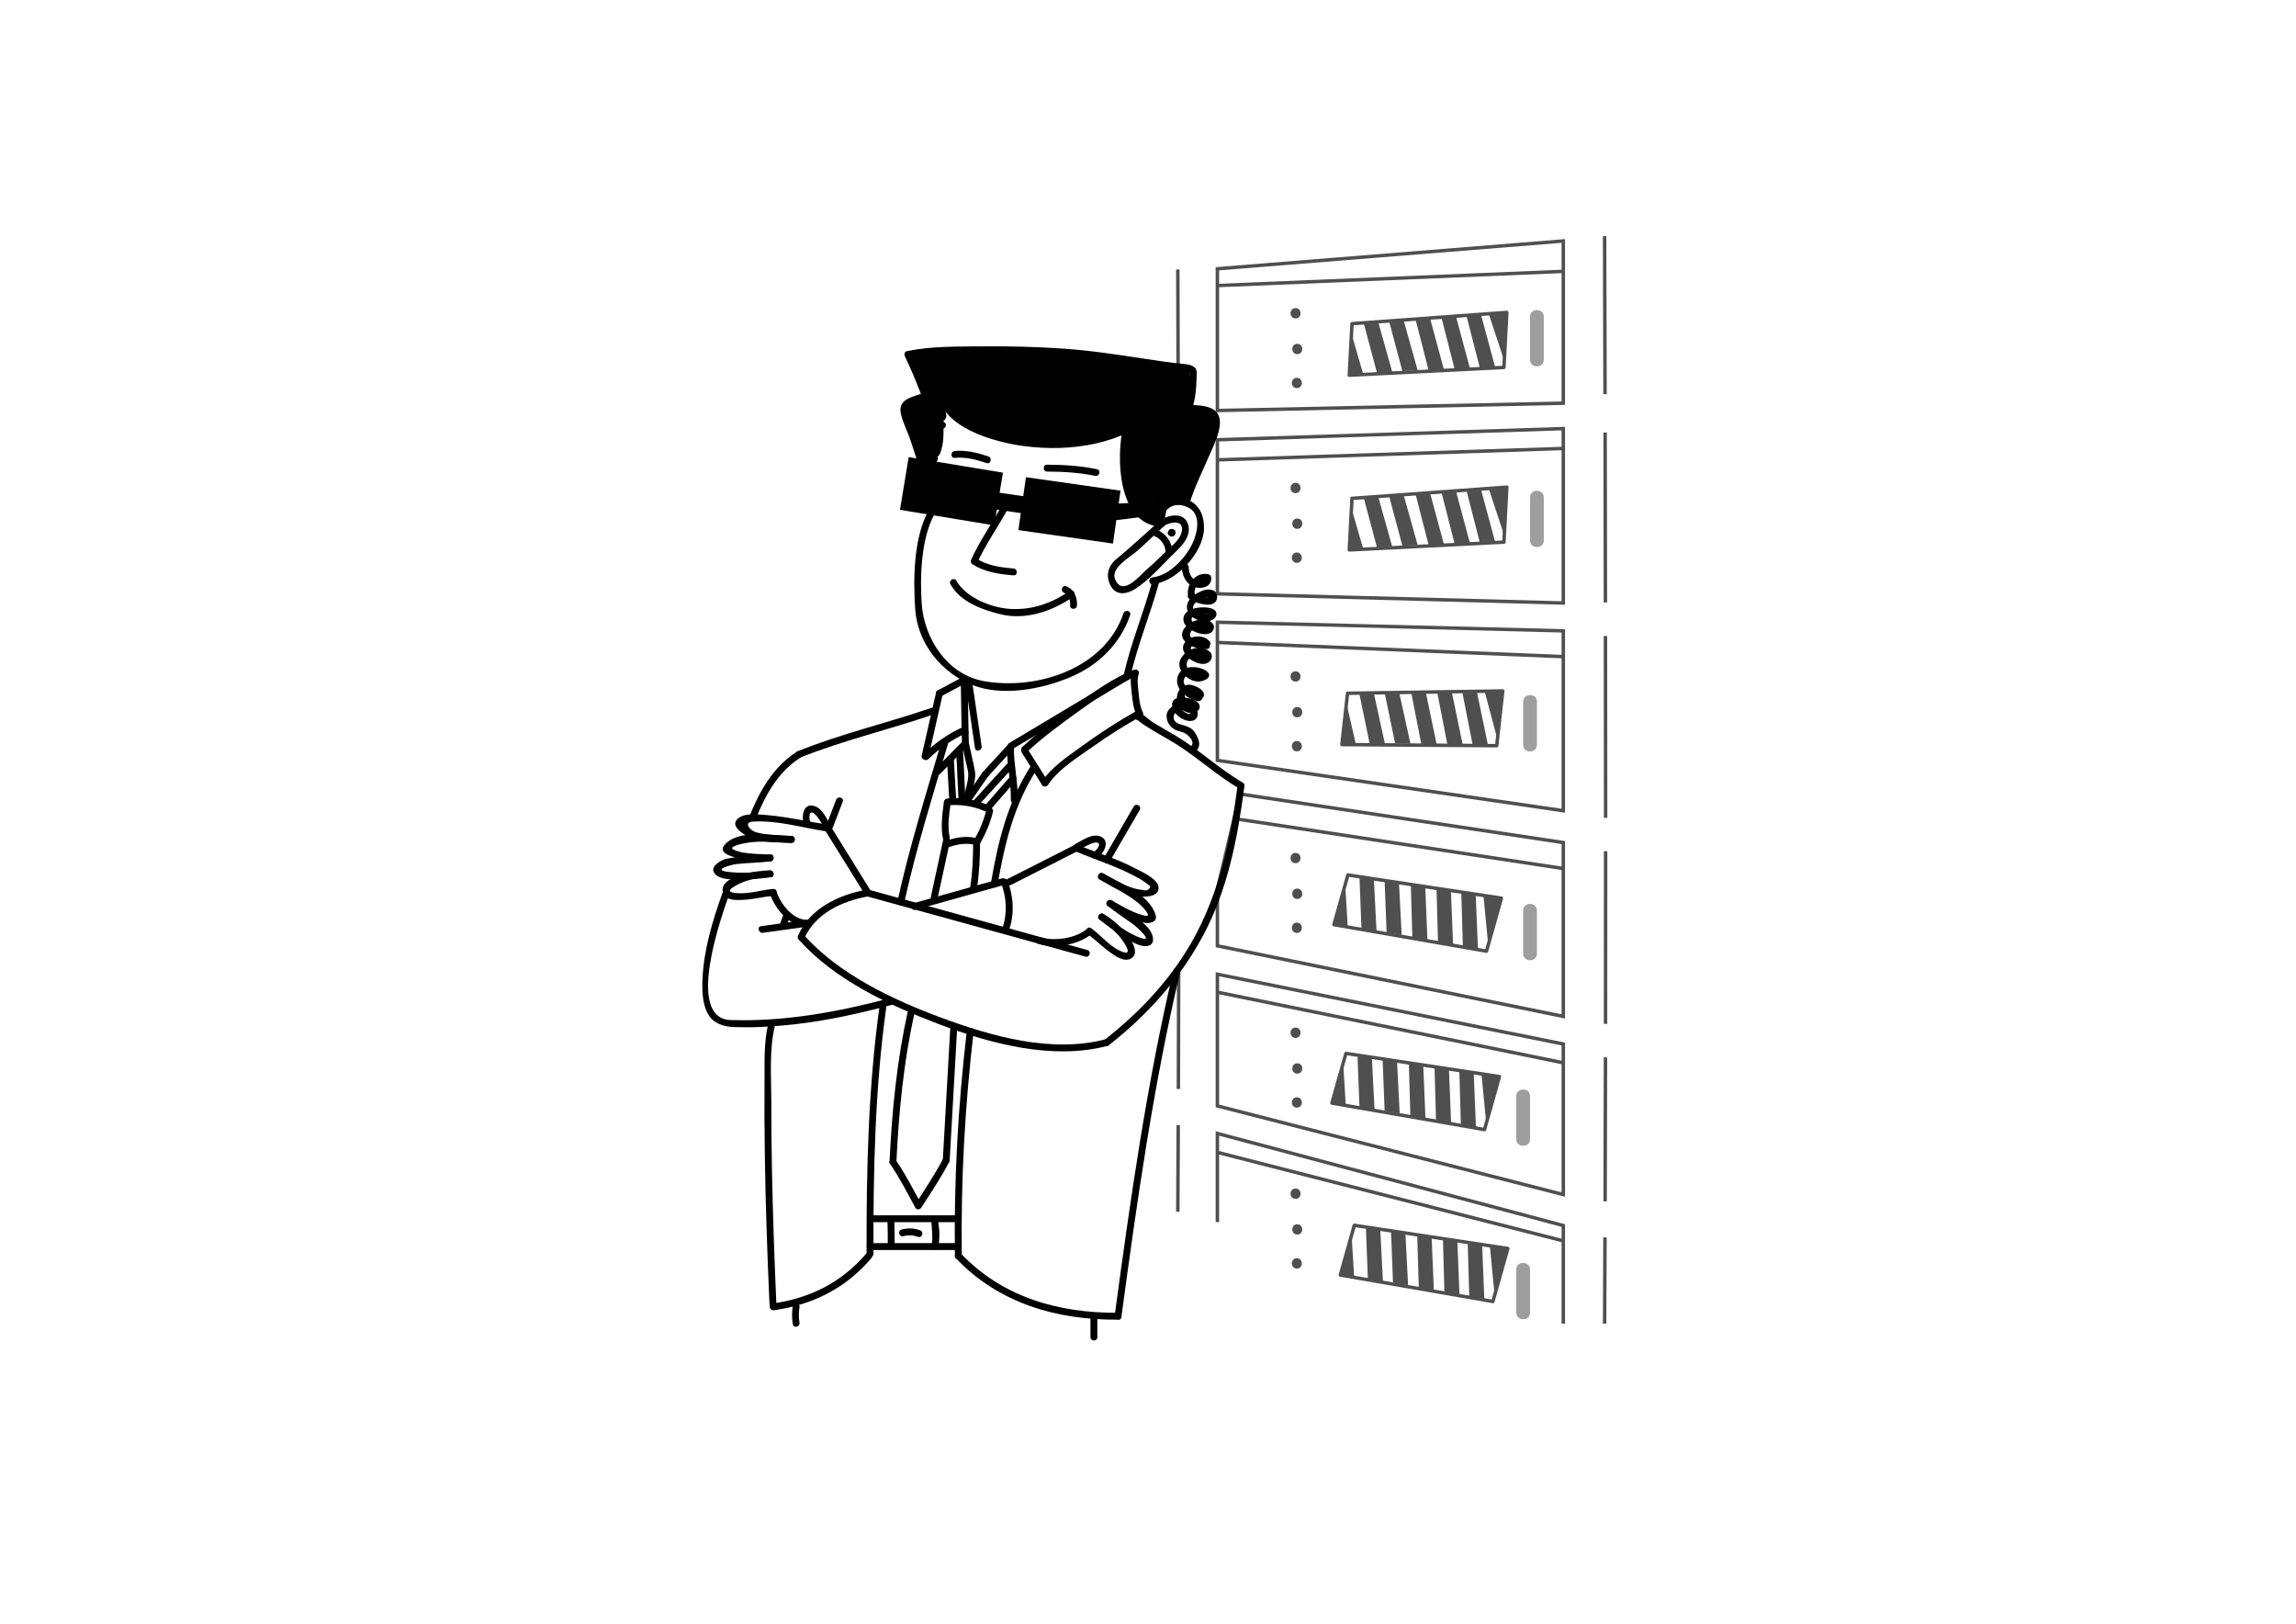 <?xml version="1.0" encoding="utf-8"?>
<!-- Generator: Adobe Illustrator 15.1.0, SVG Export Plug-In . SVG Version: 6.00 Build 0)  -->
<!DOCTYPE svg PUBLIC "-//W3C//DTD SVG 1.1//EN" "http://www.w3.org/Graphics/SVG/1.1/DTD/svg11.dtd">
<svg version="1.1" id="Layer_1" xmlns="http://www.w3.org/2000/svg" xmlns:xlink="http://www.w3.org/1999/xlink" x="0px" y="0px"
	 width="841.89px" height="595.28px" viewBox="0 0 841.89 595.28" enable-background="new 0 0 841.89 595.28" xml:space="preserve">
<g>
	<g>
		<path d="M290.202,306.474c-6.731-0.074-18.711-2.575-24.149,2.863c-5.804,5.804,14.435,6.397,16.378,6.46
			c1.628,0.052,1.623-2.473,0-2.524c-3.394-0.108-6.759-0.198-10.121-0.724c-0.021-0.004-4.959-1.076-3.653-1.943
			c1.425-0.947,3.314-1.26,4.961-1.565c5.406-1.001,11.132-0.102,16.583-0.042C291.83,309.015,291.829,306.491,290.202,306.474
			L290.202,306.474z"/>
	</g>
	<g>
		<path d="M282.431,313.272c-5.337,0.683-10.875,0.397-16.13,1.592c-2.008,0.458-6.457,2.981-4.091,5.572
			c2.108,2.307,6.792,1.941,9.581,1.941c3.648-0.001,7.367-0.235,10.976-0.797c1.605-0.249,0.921-2.683-0.67-2.434
			c-4.98,0.775-10.472,1.129-15.472,0.442c-5.44-0.748,1.475-2.592,3.52-2.822c4.086-0.461,8.195-0.447,12.287-0.971
			C284.021,315.593,284.042,313.066,282.431,313.272L282.431,313.272z"/>
	</g>
	<g>
		<path d="M282.431,319.102c-3.737-0.086-19.801,1.808-17.191,8.528c1.07,2.755,5.471,2.375,7.769,2.237
			c3.558-0.214,7.019-1.146,10.557-1.442c1.609-0.135,1.623-2.66,0-2.524c-4.89,0.409-9.957,2.274-14.883,1.316
			c-3.8-0.739,3.94-3.97,4.839-4.236c2.841-0.842,5.937-1.422,8.91-1.354C284.059,321.663,284.056,319.139,282.431,319.102
			L282.431,319.102z"/>
	</g>
	<g>
		<path d="M282.348,327.66c1.755,5.478,7.059,11.815,13.175,12.099c1.628,0.075,1.621-2.448,0-2.524
			c-4.898-0.227-9.352-5.909-10.742-10.244C284.287,325.445,281.849,326.106,282.348,327.66L282.348,327.66z"/>
	</g>
	<g>
		<path d="M292.262,275.56c-8.773,5.53-13.713,14.433-17.505,23.814c-0.611,1.51,1.832,2.159,2.433,0.671
			c3.532-8.734,8.173-17.153,16.347-22.306C294.91,276.874,293.644,274.688,292.262,275.56L292.262,275.56z"/>
	</g>
	<g>
		<path d="M281.755,375.185c-1.749,7.026-1.359,14.31-1.422,21.5c-0.079,9.016-0.013,18.032,0.114,27.049
			c0.256,18.044,0.907,36.082,1.694,54.11c0.07,1.62,2.596,1.628,2.524,0c-0.716-16.39-1.293-32.782-1.611-49.183
			c-0.159-8.204-0.226-16.409-0.228-24.614c-0.002-9.204-0.873-19.212,1.362-28.192
			C284.581,374.274,282.147,373.605,281.755,375.185L281.755,375.185z"/>
	</g>
	<g>
		<path d="M288.397,339.587c0.441-1.22,0.854-2.448,1.294-3.668c0.234-0.647-0.256-1.381-0.881-1.552
			c-0.703-0.194-1.319,0.233-1.552,0.881c-0.44,1.219-0.854,2.448-1.294,3.668c-0.234,0.647,0.258,1.381,0.881,1.552
			C287.548,340.661,288.164,340.233,288.397,339.587L288.397,339.587z"/>
	</g>
	<g>
		<g>
			<path d="M427.562,187.25c2.249-2.575,5.34-2.599,8.227-1.139c4.876,2.463,3.224,9.403,1.453,13.155
				c-2.504,5.313-8.564,11.839-14.62,12.382c-1.607,0.144-1.622,2.669,0,2.524c8.647-0.775,18.537-11.451,18.848-20.225
				c0.156-4.454-1.343-8.469-5.468-10.554c-3.483-1.76-7.737-0.777-10.225,2.071C424.711,186.686,426.49,188.479,427.562,187.25
				L427.562,187.25z"/>
		</g>
		<g>
			<path d="M376.662,275.599c5.966-5.506,12.573-10.346,19.165-15.066c6.45-4.618,13.331-9.76,20.818-12.565
				c1.51-0.566,0.856-3.006-0.67-2.434c-7.747,2.902-14.724,8.081-21.421,12.82c-6.781,4.796-13.565,9.821-19.676,15.461
				C373.678,274.92,375.467,276.701,376.662,275.599L376.662,275.599z"/>
		</g>
		<g>
			<path d="M374.68,275.945c2.467,3.937,4.935,7.874,7.402,11.81c0.862,1.375,3.047,0.11,2.179-1.274
				c-2.467-3.937-4.935-7.874-7.402-11.81C375.997,273.295,373.812,274.561,374.68,275.945L374.68,275.945z"/>
		</g>
		<g>
			<path d="M353.994,250.296c1.171,7.998,2.342,15.995,3.513,23.991c0.234,1.606,2.666,0.921,2.433-0.67
				c-1.171-7.998-2.342-15.995-3.513-23.991C356.193,248.02,353.761,248.706,353.994,250.296L353.994,250.296z"/>
		</g>
		<g>
			<path d="M415.093,246.416c-0.847,2.387-0.341,5.445-0.09,7.891c0.271,2.652,0.588,5.576,1.834,7.976
				c0.749,1.444,2.928,0.169,2.179-1.274c-1.129-2.174-1.316-5.015-1.562-7.403c-0.203-1.992-0.615-4.583,0.072-6.519
				C418.072,245.548,415.633,244.892,415.093,246.416L415.093,246.416z"/>
		</g>
		<g>
			<path d="M384.261,287.755c4.003-6.02,11.259-10.3,17.039-14.422c5.403-3.853,11.054-7.341,16.833-10.6
				c1.417-0.799,0.145-2.98-1.274-2.179c-7.074,3.989-13.85,8.396-20.411,13.181c-5.077,3.701-10.851,7.462-14.365,12.746
				C381.178,287.84,383.365,289.104,384.261,287.755L384.261,287.755z"/>
		</g>
		<g>
			<path d="M347.337,295.287c4.742-0.526,9.386,0.232,13.773,2.093c1.48,0.629,2.768-1.545,1.274-2.179
				c-4.806-2.039-9.832-3.018-15.048-2.438C345.738,292.94,345.72,295.467,347.337,295.287L347.337,295.287z"/>
		</g>
		<g>
			<path d="M361.664,296.929c-0.951,3.947-2.542,7.681-4.567,11.192c-0.815,1.413,1.367,2.684,2.179,1.274
				c2.127-3.688,3.823-7.651,4.822-11.796C364.479,296.018,362.045,295.347,361.664,296.929L361.664,296.929z"/>
		</g>
		<g>
			<path d="M346.075,294.188c-0.546,4.464-1.247,8.994-0.277,13.449c0.345,1.591,2.779,0.916,2.433-0.67
				c-0.912-4.197-0.146-8.577,0.369-12.779C348.797,292.575,346.27,292.593,346.075,294.188L346.075,294.188z"/>
		</g>
		<g>
			<path d="M354.502,378.046c-3.231,27.56-4.727,54.615-4.362,82.364c0.021,1.627,2.545,1.629,2.524,0
				c-0.365-27.749,1.13-54.805,4.362-82.364C357.216,376.432,354.689,376.45,354.502,378.046L354.502,378.046z"/>
		</g>
		<g>
			<path d="M378.148,280.575c-8.573,13.166-12.2,27.845-14.806,43.221c-0.27,1.591,2.162,2.272,2.433,0.67
				c2.568-15.139,6.1-29.637,14.552-42.617C381.218,280.48,379.032,279.216,378.148,280.575L378.148,280.575z"/>
		</g>
		<g>
			<path d="M322.555,368.526c-4.202,30.036-4.896,60.771-4.796,91.075c0.005,1.627,2.529,1.629,2.524,0
				c-0.099-30.068,0.536-60.601,4.705-90.405C325.211,367.605,322.779,366.919,322.555,368.526L322.555,368.526z"/>
		</g>
		<g>
			<path d="M345.247,271.778c-5.735,19.478-11.793,38.769-16.157,58.618c-0.349,1.587,2.084,2.261,2.433,0.671
				c4.366-19.85,10.423-39.14,16.157-58.619C348.141,270.883,345.706,270.22,345.247,271.778L345.247,271.778z"/>
		</g>
		<g>
			<path d="M352.771,266.708c-5.274,2.382-10.002,5.771-14.145,9.799c-1.168,1.136,0.618,2.919,1.785,1.785
				c4-3.888,8.545-7.104,13.634-9.404C355.527,268.217,354.243,266.043,352.771,266.708L352.771,266.708z"/>
		</g>
		<g>
			<path d="M340.404,277.643c1.756-7.698,3.513-15.396,5.268-23.096c0.362-1.584-2.072-2.257-2.433-0.67
				c-1.756,7.698-3.513,15.396-5.268,23.096C337.609,278.557,340.043,279.23,340.404,277.643L340.404,277.643z"/>
		</g>
		<g>
			<path d="M345.093,255.301c3.228-1.732,6.455-3.463,9.683-5.196c1.435-0.77,0.16-2.949-1.274-2.179
				c-3.228,1.732-6.455,3.463-9.683,5.196C342.384,253.891,343.658,256.07,345.093,255.301L345.093,255.301z"/>
		</g>
		<g>
			<path d="M411.855,156.345c-2.602,11.17-2.14,35.167,13.196,36.73c1.619,0.165,1.604-2.361,0-2.524
				c-13.123-1.338-12.943-24.17-10.763-33.536C414.658,155.432,412.224,154.76,411.855,156.345L411.855,156.345z"/>
		</g>
		<g>
			<path d="M419.949,186.855c0.3,1.043,0.971,1.717,2.015,2.015c1.568,0.448,2.233-1.988,0.671-2.434
				c-0.253-0.072-0.18,0-0.253-0.251C421.935,184.623,419.498,185.287,419.949,186.855L419.949,186.855z"/>
		</g>
		<g>
			<path d="M343.916,143.129c0.417,13.58,20.805,18.976,31.385,20.389c17.502,2.339,36.252-0.63,49.993-12.373
				c1.24-1.059-0.555-2.836-1.784-1.785c-11.376,9.72-26.355,12.866-41.001,12.331c-10.241-0.373-35.64-4.583-36.069-18.563
				C346.391,141.506,343.867,141.501,343.916,143.129L343.916,143.129z"/>
		</g>
		<g>
			<path d="M346.247,154.777c-4.012-2.69-5.216-8.683-6.874-12.948c-1.648-4.239-3.424-8.413-5.41-12.505
				c-0.251,0.618-0.503,1.236-0.754,1.854c8.107-1.702,16.855-1.465,25.106-1.63c9.031-0.181,18.062,0.01,27.08,0.492
				c9.719,0.52,19.327,1.745,28.946,3.201c4.062,0.615,8.122,1.24,12.189,1.822c2.467,0.353,8.117-0.021,9.933,1.62
				c1.205,1.089,2.995-0.691,1.785-1.785c-1.148-1.039-2.328-1.286-3.908-1.427c-4.842-0.433-9.647-1.195-14.453-1.92
				c-9.84-1.486-19.656-3.014-29.591-3.715c-9.83-0.693-19.667-0.929-29.518-0.848c-9.274,0.078-19.13-0.156-28.239,1.756
				c-0.851,0.179-1.088,1.166-0.754,1.854c2.772,5.715,5.089,11.62,7.33,17.56c1.351,3.581,2.598,6.612,5.858,8.798
				C346.329,157.866,347.59,155.678,346.247,154.777L346.247,154.777z"/>
		</g>
		<g>
			<path d="M436.309,136.653c-0.173,4.305-0.19,8.519-1.681,12.617c-0.299,0.823,0.46,1.542,1.217,1.598
				c2.245,0.165,4.467,0.309,6.672,0.795c4.663,1.028,0.348,9.814-0.435,11.962c-2.497,6.861-6.138,13.192-8.319,20.185
				c-0.486,1.558,1.95,2.219,2.434,0.671c1.926-6.172,4.84-11.922,7.379-17.85c1.396-3.257,3.493-7.455,3.727-11.05
				c0.448-6.912-6.097-6.845-11.457-7.238c0.405,0.532,0.811,1.065,1.217,1.597c1.576-4.332,1.587-8.73,1.771-13.288
				C438.897,135.025,436.373,135.031,436.309,136.653L436.309,136.653z"/>
		</g>
		<g>
			<path d="M338.746,144.017c-4.008,1.542-9.561,2.168-8.437,7.525c0.741,3.53,2.681,7.032,3.756,10.476
				c1.875,5.998,3.991,11.906,6.388,17.714c0.611,1.482,3.054,0.833,2.433-0.671c-2.995-7.257-5.469-14.678-7.77-22.181
				c-0.627-2.047-1.708-3.962-2.374-6.009c-0.942-2.892,4.895-3.736,6.673-4.42C340.92,145.873,340.267,143.432,338.746,144.017
				L338.746,144.017z"/>
		</g>
		<g>
			<path d="M408.214,190.805c6.129-0.679,12.251-1.366,18.249-2.852c1.58-0.391,0.909-2.825-0.671-2.434
				c-5.779,1.432-11.67,2.107-17.578,2.761C406.614,188.458,406.597,190.984,408.214,190.805L408.214,190.805z"/>
		</g>
		<g>
			<path d="M409.628,188.385c6.118-1.038,12.255-1.87,18.444-2.329c1.613-0.12,1.625-2.645,0-2.524
				c-6.415,0.476-12.775,1.343-19.115,2.418C407.355,186.222,408.037,188.654,409.628,188.385L409.628,188.385z"/>
		</g>
		<g>
			<path d="M409.735,188.905c1.616,0.769,3.707,0.212,5.382-0.064c2.665-0.44,5.304-1.21,7.99-1.49c1.603-0.167,1.619-2.692,0-2.524
				c-1.914,0.199-3.801,0.641-5.684,1.019c-1.486,0.299-4.967,1.569-6.414,0.88C409.548,186.029,408.266,188.205,409.735,188.905
				L409.735,188.905z"/>
		</g>
		<g>
			<path d="M407.999,187.134c6.72,0.108,13.359-1.192,20.074-1.295c1.626-0.024,1.628-2.549,0-2.524
				c-6.715,0.102-13.354,1.402-20.074,1.294C406.37,184.584,406.373,187.108,407.999,187.134L407.999,187.134z"/>
		</g>
		<g>
			<path d="M367.134,185.721c-3.592,6.53-7.951,12.61-11.01,19.428c-0.29,0.646-0.175,1.329,0.452,1.727
				c4.523,2.87,9.797,3.639,15.047,4.059c1.623,0.13,1.611-2.395,0-2.524c-4.827-0.386-9.614-1.075-13.772-3.713
				c0.15,0.575,0.302,1.151,0.453,1.727c3.059-6.818,7.418-12.898,11.01-19.428C370.098,185.568,367.918,184.295,367.134,185.721
				L367.134,185.721z"/>
		</g>
		<g>
			<path d="M348.516,214.195c3.603,6.426,11.296,9.229,18.078,10.942c9.396,2.373,19.13-1.011,26.876-6.28
				c1.337-0.91,0.075-3.098-1.274-2.179c-6.504,4.424-13.491,6.929-21.418,6.582c-6.99-0.306-16.569-4.074-20.082-10.339
				C349.898,211.502,347.718,212.774,348.516,214.195L348.516,214.195z"/>
		</g>
		<g>
			<path d="M390.231,217.366c1.876,0.705,2.236,2.841,2.149,4.611c-0.079,1.627,2.445,1.62,2.524,0
				c0.148-3.032-1.021-5.925-4.003-7.046C389.375,214.357,388.722,216.798,390.231,217.366L390.231,217.366z"/>
		</g>
		<g>
			<path d="M383.929,172.887c5.936,0.023,11.813,0.351,17.636,1.574c1.588,0.333,2.263-2.1,0.671-2.434
				c-6.04-1.269-12.146-1.64-18.307-1.664C382.3,170.356,382.302,172.881,383.929,172.887L383.929,172.887z"/>
		</g>
		<g>
			<path d="M350.091,167.868c4.039-0.371,7.85,0.604,11.645,1.897c1.544,0.526,2.203-1.912,0.67-2.434
				c-3.992-1.361-8.071-2.378-12.315-1.988C348.483,165.492,348.47,168.017,350.091,167.868L350.091,167.868z"/>
		</g>
		<rect x="374.601" y="177.373" transform="matrix(0.99 0.141 -0.141 0.99 30.343 -53.47)" width="35.024" height="19.59"/>
		
			<rect x="364.229" y="181.189" transform="matrix(0.99 0.142 -0.142 0.99 29.941 -50.68)" width="11.251" height="6.264"/>
		<path d="M435.837,150.129c0.994-3.412,1.142-7.205,1.196-10.562c0.01-0.768-0.262-1.35-0.676-1.764
			c0.005-0.168,0.024-0.333,0.027-0.502c0.015-1.811-1.472-2.667-2.896-2.467c-0.437-0.553-1.102-0.933-1.962-0.933h-0.646
			c-0.742,0-1.312,0.264-1.723,0.662c-0.264-0.188-0.592-0.33-0.988-0.408c-8.917-1.734-17.934-2.303-26.884-3.723
			c-6.467-1.025-13.227-2.514-19.686-0.976c-6.522-1.989-13.375-1.872-20.176-1.708c-0.91,0.022-1.611,0.514-2.049,1.182
			c-0.669,0.109-1.338,0.247-2.009,0.404c-7.516-0.794-15.167-1.979-22.536,0.125c-2.45,0.702-2.497,4.32,0,4.997
			c0.042,0.011,0.082,0.017,0.122,0.027c0.627,2.608,1.887,4.967,3.243,7.387c0.688,1.227,1.22,2.452,1.673,3.688
			c-0.048,0.002-0.09-0.006-0.139-0.001c-3.022,0.278-6.922,0.751-7.299,4.499c-0.202,2.006,0.764,3.877,1.398,5.726
			c1.017,2.97,1.741,6.031,2.731,9.01c0.129,0.684,0.508,1.32,1.159,1.756c0,0.163,0.015,0.329,0.057,0.492
			c0.133,0.514,0.354,0.982,0.64,1.399l-5.222-0.861l-3.189,19.328l34.557,5.704l3.19-19.328l-24.372-4.022
			c0.496-0.503,0.625-1.208,0.451-1.891c0.439-0.35,0.789-0.83,0.988-1.37c1.27-3.42,1.243-7.291,1.065-10.889
			c-0.007-0.131-0.029-0.25-0.05-0.371c0.01-0.111,0.015-0.222,0.026-0.333c0.821-0.543,1.358-1.503,1.065-2.736
			c-0.479-2.003-0.831-4.073-1.4-6.065c0.083,0.003,0.166,0.01,0.249,0.004c0.015,0.051,0.022,0.1,0.04,0.152
			c4.22,12.125,19.158,14.996,30.232,16.824c10.781,1.78,22.675-0.074,32.846-4.397c0.901-0.135,1.799-0.271,2.699-0.406
			c0.394,0.006,0.8-0.015,1.199-0.017c-0.054,0.685,0.068,1.354,0.412,1.999c-0.71,1.261-0.858,2.79-0.774,4.575
			c0.032,0.683,0.257,1.216,0.587,1.619c-0.877,4.499-1.457,8.954,0.314,13.479c0.245,0.627,0.652,1.062,1.13,1.344
			c-0.875,0.641-0.649,2.359,0.723,2.339l19.266-1.619c1.052,0.034,0.951-0.334,0.675-1.105c2.222-1.503,3.688-4.595,4.756-6.937
			c2.43-5.345,6.495-11.383,7.035-17.216C447.445,150.424,440.358,149.883,435.837,150.129z"/>
		<path d="M422.391,190.103c-0.267,0.09-0.481,0.023-0.639-0.111c-0.074,0.336,0.173,0.722,0.53,0.791
			c0.076,0.232,0.264,0.426,0.584,0.434c0.5,0.012,0.956-0.115,1.386-0.315c-0.021,0.049-0.05,0.093-0.069,0.143
			c-0.283,0.676,0.897,1.171,1.186,0.5c0.015-0.036,0.032-0.065,0.047-0.099c0.222,0.029,0.456-0.049,0.599-0.306
			c0.404-0.719,0.855-1.407,1.078-2.177C425.504,189.239,423.926,189.586,422.391,190.103z"/>
		<g>
			<path d="M423.979,186.448c-0.256,1.168-0.463,2.339-0.608,3.526c1.078-0.446,2.155-0.893,3.232-1.338
				c-0.576-0.503-1.188-0.838-1.939-1.001c-0.125-0.027-1.099-0.16-0.85-0.125c-0.109-0.016-0.757-0.219-0.557-0.062
				c-0.811-0.636-1.882-0.796-2.677,0c-0.663,0.663-0.814,2.04,0,2.677c0.624,0.488,1.23,0.836,2.013,1
				c0.125,0.026,1.111,0.162,0.855,0.125c0.138,0.02,0.276,0.047,0.413,0.08c0.369,0.08,0.161,0.067,0.063-0.018
				c1.33,1.161,3.031,0.306,3.232-1.338c0.104-0.847,0.291-1.687,0.472-2.52c0.221-1.007-0.288-2.044-1.322-2.329
				C425.354,184.864,424.2,185.44,423.979,186.448L423.979,186.448z"/>
		</g>
		<g>
			<path d="M416.972,185.027c4.777-1.699,10.976-1.431,16.013-1.633c2.433-0.098,2.442-3.884,0-3.786
				c-5.383,0.216-11.893-0.056-17.019,1.768C413.683,182.188,414.666,185.847,416.972,185.027L416.972,185.027z"/>
		</g>
		<g>
			<path d="M425.129,191.024c-5.258,4.669-10.312,9.458-15.757,13.914c-3.285,2.689-4.1,6.619-1.875,10.223
				c2.104,3.409,6.014,2.526,8.774,0.744c5.105-3.295,9.707-8.585,13.991-12.841c1.156-1.148-0.629-2.933-1.785-1.785
				c-2.694,2.677-5.44,5.284-8.312,7.771c-2.093,1.812-8.777,10.148-11.375,3.049c-1.438-3.931,5.757-8.023,8.105-10.054
				c3.435-2.971,6.624-6.221,10.02-9.237C428.133,191.726,426.342,189.947,425.129,191.024L425.129,191.024z"/>
		</g>
		<g>
			<path d="M426.984,192.683c2.286-1.342,7.055-2.264,6.386,2.038c-0.412,2.652-3.027,4.846-4.894,6.559
				c-1.201,1.103,0.588,2.883,1.785,1.785c2.963-2.718,6.83-6.549,5.326-10.965c-1.488-4.371-6.806-3.399-9.878-1.595
				C424.307,191.326,425.576,193.508,426.984,192.683L426.984,192.683z"/>
		</g>
		<g>
			<path d="M423.258,196.534c2.434,0.924,4.069,3.325,4.146,5.906c0.05,1.624,2.573,1.628,2.524,0c-0.113-3.78-2.486-7.005-6-8.341
				C422.404,193.521,421.752,195.961,423.258,196.534L423.258,196.534z"/>
		</g>
		<g>
			<path d="M428.386,196.008c0.588,0.877,1.93,0.982,2.504,0c0.562-0.957-0.125-2.132-1.231-2.082
				c0.213,0.057,0.425,0.114,0.637,0.172c-0.025-0.011-0.05-0.022-0.074-0.032c-0.631-0.275-1.35-0.193-1.727,0.452
				c-0.317,0.541-0.179,1.452,0.452,1.727c0.296,0.129,0.536,0.195,0.855,0.203c-0.362-0.208-0.726-0.417-1.09-0.625
				c0.01,0.017,0.019,0.033,0.028,0.049c-0.043-0.324-0.085-0.648-0.128-0.973c-0.009,0.046-0.019,0.091-0.028,0.137
				c0.192-0.251,0.386-0.503,0.579-0.754c-0.047,0.03-0.095,0.06-0.142,0.09c0.212-0.057,0.424-0.114,0.636-0.172
				c-0.033-0.003-0.066-0.007-0.101-0.01c0.297,0.123,0.595,0.247,0.893,0.37c0.038,0.058,0.077,0.116,0.115,0.174
				C429.664,193.39,427.476,194.652,428.386,196.008L428.386,196.008z"/>
		</g>
		<g>
			<path d="M433.34,207.892c0.11,3.327,1.65,6.48,5.04,7.43c2.572,0.721,6.044-0.389,5.742-3.544
				c-0.053-0.56-0.345-1.067-0.927-1.217c-4.519-1.166-8.381,3.586-7.542,7.867c0.312,1.597,2.745,0.919,2.434-0.67
				c-0.473-2.412,1.881-5.422,4.438-4.762c-0.31-0.405-0.618-0.812-0.928-1.217c0.152,1.584-1.883,1.296-2.921,1.006
				c-2.06-0.578-2.751-3.021-2.812-4.892C435.812,206.269,433.287,206.263,433.34,207.892L433.34,207.892z"/>
		</g>
		<g>
			<path d="M435.978,219.469c1.848,1.478,8.364,3.7,9.962,0.809c0.629-1.141,0.448-3.069-0.882-3.72
				c-2.036-0.997-4.136-0.136-6.012,0.86c-4.722,2.506-5.416,7.301-0.218,9.735c1.853,0.868,4.739,1.109,6.383-0.385
				c1.381-1.257,1.049-2.962-0.759-3.627c-3.206-1.181-11.833-0.39-10.352,4.994c0.853,3.104,9.747,6.699,10.948,2.333
				c0.524-1.905-1.718-3.272-3.381-3.336c-2.933-0.113-5.937,0.908-7.564,3.461c-3.113,4.884,5.206,7.982,8.606,7.335
				c1.599-0.305,0.919-2.737-0.671-2.435c-2.182,0.416-4.854-0.427-5.768-2.645c0.357-1.646,1.294-2.619,2.811-2.92
				c1.355-0.486,2.995,0.102,0.859-0.347c-2.324-0.489-4.768-2.834-1.325-4.156c1.451-0.557,3.004-0.457,4.479-0.103
				c-1.118-0.268-6.952-0.449-5.43-3.458c0.617-1.22,2.177-2.014,3.323-2.623c1.368-0.726,2.944-0.162,0.84-0.308
				c-1.217-0.084-3.085-0.465-4.065-1.25C436.505,216.679,434.706,218.453,435.978,219.469L435.978,219.469z"/>
		</g>
		<g>
			<path d="M443.627,235.264c-1.854-2.501-6.315-2.503-8.57-0.401c-3.171,2.957,0.192,6.646,3.319,7.926
				c1.626,0.666,3.763,1.099,5.19-0.329c0.95-0.951,1.123-2.676-0.029-3.599c-3.494-2.799-8.74-0.996-10.67,2.878
				c-1.867,3.749,2.672,7.904,6.171,8.114c2.702,0.161,6.475-2.023,2.84-4.154c-2.882-1.689-8.379-1.795-9.881,1.864
				c-1.889,4.601,3.133,8.769,7.289,9.468c1.591,0.269,2.272-2.163,0.67-2.433c-2.26-0.381-7.826-3.311-5.291-6.512
				c1.133-1.43,2.816-1.11,4.207-0.798c1.91,0.428,2.561,0.555-0.391-0.117c-2.151-0.489-4.594-3.007-2.646-5.439
				c0.815-0.786,1.773-1.318,2.873-1.598c1.631,0.785,1.567,0.75-0.191-0.104c-4.872-2.65,1.197-5.829,2.931-3.491
				C442.405,237.83,444.598,236.574,443.627,235.264L443.627,235.264z"/>
		</g>
		<g>
			<path d="M440.514,256.384c3.136-2.657-2.2-5.333-4.453-5.356c-4.755-0.05-6.086,6.729-2.496,9.247
				c1.564,1.097,4.114,1.871,5.707,0.277c1.225-1.225,0.536-2.882-0.835-3.661c-2.297-1.307-9.235-2.591-8.631,2.082
				c0.371,2.859,4.121,5.562,6.915,5.341c3.275-0.26,3.028-4.295,0.707-5.644c-2.82-1.637-7.447-0.817-9.182,1.982
				c-0.945,1.528-0.373,4.055,0.743,5.331c0.703,0.804,1.458,1.438,2.49,1.801c0.769,0.27,1.542,0.489,2.326,0.709
				c1.403,0.391,5.274,3.759,2.427,5.5c-1.385,0.848-0.118,3.032,1.275,2.179c3.335-2.041,2.382-5.046,0.452-7.878
				c-0.83-1.216-2.139-1.786-3.482-2.236c-0.944-0.316-1.832-0.485-2.742-0.933c-1.892-0.931-1.783-3.253-0.301-4.156
				c1.288-0.785,3.377-0.693,4.718-0.118c0.859,0.367,0.389,1.049-0.374,0.877c-0.805-0.18-1.57-0.759-2.187-1.276
				c-2.105-1.762-0.721-2.779,1.685-2.22c4.312,1.003-3.984-3.006,0.485-4.623c0.334-0.122,3.295,0.712,2.967,0.991
				C437.485,255.653,439.279,257.429,440.514,256.384L440.514,256.384z"/>
		</g>
		<g>
			<path d="M340.581,187.016c-5.611,9.911-5.769,25.351-4.992,36.378c0.885,12.57,9.67,23.386,21.212,27.828
				c10.882,4.189,25.106,1.443,35.472-2.876c10.299-4.293,18.534-12.208,22.123-22.849c0.523-1.547-1.917-2.205-2.433-0.67
				c-6.815,20.207-31.467,28.275-50.993,24.927c-13.547-2.323-22.094-15.54-23.001-28.424c-0.703-9.965-0.209-24.208,4.792-33.04
				C343.563,186.872,341.382,185.601,340.581,187.016L340.581,187.016z"/>
		</g>
		<g>
			<path d="M422.54,212.953c-3.203,11.713-7.928,22.942-10.578,34.812c-0.354,1.585,2.08,2.259,2.433,0.67
				c2.651-11.869,7.377-23.098,10.578-34.812C425.402,212.051,422.967,211.385,422.54,212.953L422.54,212.953z"/>
		</g>
		<g>
			<path d="M418.106,261.463c-0.221,0.023-0.44,0.048-0.661,0.071c0.297,0.719,0.595,1.437,0.892,2.156
				c-0.717,0.785-2.316-0.562-0.371,0.981c0.862,0.684,1.803,1.263,2.728,1.854c2.744,1.754,5.599,3.337,8.415,4.971
				c8.89,5.152,16.376,12.392,25.273,17.577c1.41,0.822,2.68-1.36,1.274-2.179c-8.635-5.032-15.91-12.012-24.474-17.109
				c-2.722-1.62-5.483-3.168-8.194-4.807c-1.643-0.993-3.33-2.923-5.077-3.541c-0.402-0.142-0.944,0.014-1.228,0.324
				c-0.044,0.048-0.087,0.096-0.132,0.144c-0.667,0.731-0.284,2.283,0.893,2.155c0.22-0.023,0.44-0.048,0.661-0.072
				C419.706,263.812,419.723,261.287,418.106,261.463L418.106,261.463z"/>
		</g>
		<g>
			<path d="M453.758,288.306c-2.446,18.714-6.162,36.752-14.917,53.637c-8.089,15.599-20.184,28.602-33.931,39.376
				c-1.281,1.004,0.519,2.777,1.785,1.785c14.039-11.003,25.839-24.15,34.325-39.889c9.19-17.038,12.779-35.914,15.263-54.91
				C456.493,286.695,453.967,286.716,453.758,288.306L453.758,288.306z"/>
		</g>
		<g>
			<path d="M292.873,344.462c13.2,14.835,33.12,24.041,51.327,30.979c18.922,7.213,41.771,13.307,61.938,7.988
				c1.573-0.414,0.905-2.85-0.67-2.434c-19.845,5.232-41.946-1.07-60.597-7.987c-17.753-6.586-37.405-15.936-50.213-30.33
				C293.572,341.459,291.794,343.251,292.873,344.462L292.873,344.462z"/>
		</g>
		<g>
			<path d="M317.823,328.596c26.731,7.376,53.463,14.751,80.195,22.127c1.571,0.434,2.238-2.002,0.67-2.434
				c-26.731-7.375-53.463-14.751-80.195-22.126C316.922,325.729,316.256,328.165,317.823,328.596L317.823,328.596z"/>
		</g>
		<g>
			<path d="M294.854,344.207c4.05-9.421,14.071-13.904,23.64-15.611c1.601-0.284,0.92-2.717-0.671-2.433
				c-10.141,1.809-20.868,6.81-25.148,16.77C292.039,344.412,294.213,345.698,294.854,344.207L294.854,344.207z"/>
		</g>
		<g>
			<path d="M319.14,326.365c-4.857-7.825-9.714-15.651-14.573-23.477c-0.856-1.38-3.041-0.114-2.179,1.274
				c4.857,7.825,9.715,15.651,14.574,23.477C317.817,329.019,320.001,327.753,319.14,326.365L319.14,326.365z"/>
		</g>
		<g>
			<path d="M303.327,302.309c-7.592-1.172-15.065-2.95-22.739-3.545c-2.994-0.232-8.755-0.94-10.695,2.162
				c-1.586,2.538,3.37,5.292,4.945,6.019c4.625,2.132,10.404,1.796,15.364,2.055c1.627,0.085,1.619-2.439,0-2.524
				c-2.396-0.126-4.792-0.203-7.186-0.372c-2.009-0.142-3.882-0.497-5.817-0.99c-2.067-0.526-4.733-3.649-1.244-3.886
				c8.927-0.604,17.944,2.167,26.702,3.517C304.247,304.988,304.931,302.556,303.327,302.309L303.327,302.309z"/>
		</g>
		<g>
			<path d="M297.282,301.594c-0.535-0.952-0.63-2.119-0.318-3.157c0.354-1.178,1.597-0.184,2.062,0.266
				c1.475,1.426,2.296,3.417,3.361,5.137c0.854,1.38,3.039,0.114,2.179-1.274c-1.558-2.517-2.979-6.23-6.116-7.114
				c-4.289-1.207-4.778,4.873-3.348,7.417C295.9,304.287,298.081,303.016,297.282,301.594L297.282,301.594z"/>
		</g>
		<g>
			<path d="M335.708,333.541c10.74-3.015,21.48-6.03,32.22-9.047c1.565-0.438,0.9-2.874-0.67-2.433
				c-10.74,3.015-21.48,6.03-32.22,9.047C333.472,331.547,334.137,333.982,335.708,333.541L335.708,333.541z"/>
		</g>
		<g>
			<path d="M279.739,341.981c5.722-0.791,11.445-1.584,17.167-2.376c1.607-0.223,0.92-2.654-0.67-2.434
				c-5.723,0.791-11.445,1.584-17.167,2.376C277.461,339.771,278.147,342.202,279.739,341.981L279.739,341.981z"/>
		</g>
		<g>
			<path d="M367.023,323.613c2.116,5.375,2.423,11.343,0.485,16.816c-0.545,1.538,1.895,2.193,2.433,0.67
				c2.069-5.846,1.777-12.412-0.486-18.157C368.867,321.446,366.425,322.097,367.023,323.613L367.023,323.613z"/>
		</g>
		<g>
			<path d="M264.879,327.451c-3.661,10.294-6.779,20.525-7.295,31.498c-0.231,4.928-0.035,12.627,4.706,15.7
				c3.218,2.087,6.612,1.895,10.367,1.949c6.337,0.093,12.675-0.411,18.968-1.11c11.935-1.326,23.69-4.013,35.286-7.064
				c1.573-0.413,0.905-2.849-0.67-2.433c-19.107,5.027-38.511,8.618-58.345,7.971c-16.849-0.552-3.136-38.658-0.583-45.84
				C267.859,326.585,265.42,325.929,264.879,327.451L264.879,327.451z"/>
		</g>
		<g>
			<path d="M293.127,277.866c15.948-6.446,32.759-10.312,49.002-15.894c1.53-0.525,0.873-2.964-0.67-2.433
				c-16.243,5.581-33.055,9.446-49.002,15.894C290.968,276.034,291.618,278.477,293.127,277.866L293.127,277.866z"/>
		</g>
		<g>
			<path d="M305.342,303.481c1.224-3.195,2.448-6.391,3.67-9.587c0.583-1.522-1.857-2.175-2.433-0.67
				c-1.224,3.195-2.448,6.39-3.67,9.586C302.326,304.333,304.766,304.986,305.342,303.481L305.342,303.481z"/>
		</g>
		<g>
			<path d="M406.892,315.901c3.672-6.324,7.343-12.649,11.015-18.974c0.819-1.411-1.363-2.681-2.179-1.274
				c-3.672,6.324-7.343,12.649-11.015,18.974C403.893,316.038,406.076,317.308,406.892,315.901L406.892,315.901z"/>
		</g>
		<g>
			<path d="M430.272,355.757c-9.795,41.548-15.821,84.177-21.523,126.457c-0.214,1.591,2.217,2.277,2.433,0.67
				c5.704-42.28,11.73-84.908,21.523-126.456C433.079,354.845,430.646,354.174,430.272,355.757L430.272,355.757z"/>
		</g>
		<g>
			<path d="M350.51,461.303c15.764,16.586,37.055,22.655,59.456,22.509c1.627-0.012,1.628-2.536,0-2.524
				c-21.765,0.143-42.339-5.638-57.671-21.769C351.172,458.336,349.39,460.125,350.51,461.303L350.51,461.303z"/>
		</g>
		<g>
			<path d="M283.793,480.356c14.269-2.021,26.28-8.021,35.684-19.054c1.05-1.231-0.727-3.025-1.785-1.784
				c-9.148,10.732-20.717,16.441-34.57,18.405C281.517,478.15,282.203,480.582,283.793,480.356L283.793,480.356z"/>
		</g>
		<g>
			<path d="M345.868,307.832c-1.511,6.979-3.022,13.959-4.533,20.94c-0.344,1.586,2.089,2.262,2.433,0.671
				c1.511-6.98,3.022-13.96,4.533-20.941C348.645,306.916,346.212,306.24,345.868,307.832L345.868,307.832z"/>
		</g>
		<g>
			<path d="M347.636,310.681c3.296-1.185,6.685-1.819,10.124-0.865c1.571,0.436,2.237-2,0.67-2.434
				c-3.859-1.071-7.749-0.471-11.465,0.865C345.445,308.793,346.1,311.232,347.636,310.681L347.636,310.681z"/>
		</g>
		<g>
			<path d="M356.833,309.03c-0.016,5.307-0.209,10.604-1.034,15.854c-0.25,1.592,2.182,2.275,2.433,0.671
				c0.86-5.477,1.109-10.987,1.125-16.525C359.362,307.401,356.838,307.403,356.833,309.03L356.833,309.03z"/>
		</g>
		<g>
			<path d="M332.916,370.543c-4.05,18.352-5.841,36.511-6.741,55.259c-0.078,1.628,2.447,1.62,2.524,0
				c0.887-18.504,2.652-36.471,6.649-54.589C335.699,369.627,333.266,368.952,332.916,370.543L332.916,370.543z"/>
		</g>
		<g>
			<path d="M348.412,377.462c-0.896,15.829-1.791,31.657-2.687,47.486c-0.092,1.627,2.433,1.618,2.524,0
				c0.896-15.829,1.791-31.657,2.687-47.486C351.029,375.835,348.503,375.844,348.412,377.462L348.412,377.462z"/>
		</g>
		<g>
			<g>
				<path d="M370.707,324.432c8.212-4.17,16.426-8.34,24.638-12.511c1.452-0.736,0.174-2.914-1.274-2.179
					c-8.212,4.17-16.426,8.339-24.638,12.51C367.981,322.989,369.259,325.167,370.707,324.432L370.707,324.432z"/>
			</g>
			<g>
				<path d="M394.787,312.3c7.74,3.225,15.776,5.663,23.076,9.862c1.429,0.822,2.74,1.756,3.963,2.859
					c-0.476,1.289-1.473,1.699-2.99,1.226c-1.356-0.123-2.672-0.414-3.949-0.87c-3.663-1.117-7.025-3.344-10.376-5.146
					c-1.433-0.772-2.708,1.407-1.274,2.179c4.389,2.36,9.122,5.625,14.203,6.202c2.243,0.255,7.388,0.341,7.388-3.07
					c0-3.412-6.717-6.176-8.911-7.34c-6.5-3.447-13.684-5.515-20.458-8.335C393.955,309.24,393.307,311.684,394.787,312.3
					L394.787,312.3z"/>
			</g>
			<g>
				<path d="M403.236,322.41c4.772,2.837,9.882,5.146,14.201,8.688c1.117,0.916,2.094,1.979,2.935,3.152
					c1.583,2.205-0.602,1.483-2.022,1.061c-3.81-1.131-7.287-3.299-10.724-5.236c-1.42-0.8-2.692,1.38-1.274,2.179
					c4.273,2.408,8.581,4.971,13.419,6.049c1.772,0.395,4.747-0.321,3.982-2.805c-2.408-7.828-12.889-11.489-19.242-15.266
					C403.108,319.396,401.838,321.579,403.236,322.41L403.236,322.41z"/>
			</g>
			<g>
				<path d="M406.095,332.056c2.99,2.38,6.125,4.487,9.252,6.671c1.002,0.698,7.782,6.674,3.355,5.274
					c-4.935-1.559-9.921-5.438-13.846-8.743c-1.236-1.041-3.032,0.734-1.785,1.785c2.628,2.213,5.506,4.169,8.401,6.01
					c2.426,1.541,6.18,4.24,9.268,3.753c3.203-0.504,2.046-4.268,0.721-6.005c-3.363-4.41-9.297-7.119-13.581-10.529
					C406.621,329.268,404.822,331.043,406.095,332.056L406.095,332.056z"/>
			</g>
			<g>
				<path d="M403.327,337.24c2.597,1.487,4.851,3.619,6.903,5.773c0.724,0.761,5.618,7.187,1.955,6.134
					c-4.7-1.352-8.232-6.076-12.08-8.866c-1.32-0.957-2.579,1.234-1.274,2.18c2.695,1.955,5.072,4.348,7.753,6.335
					c2.043,1.514,5.529,4.134,8.182,2.583c2.916-1.705,0.613-5.869-0.719-7.719c-2.408-3.347-5.854-6.542-9.446-8.6
					C403.187,334.25,401.916,336.432,403.327,337.24L403.327,337.24z"/>
			</g>
			<g>
				<path d="M398.492,340.619c-4.278,3.52-12.133,4.551-17.287,2.923c-1.557-0.492-2.217,1.944-0.67,2.433
					c6.087,1.924,14.756,0.531,19.742-3.57C401.535,341.369,399.738,339.594,398.492,340.619L398.492,340.619z"/>
			</g>
			<g>
				<path d="M402.245,314.596c2.509-1.477,5.135-6.528,1.13-7.982c-3.111-1.131-6.52,1.515-9.138,2.853
					c-1.45,0.741-0.173,2.919,1.274,2.18c1.575-0.805,3.058-1.771,4.726-2.389c0.621-0.229,1.813-0.672,2.424-0.198
					c1.148,0.891-0.971,2.935-1.691,3.358C399.569,313.241,400.839,315.423,402.245,314.596L402.245,314.596z"/>
			</g>
		</g>
		<g>
			<path d="M319.507,448.073c10.577,0,21.155,0,31.732,0c1.628,0,1.628-2.524,0-2.524c-10.578,0-21.155,0-31.732,0
				C317.879,445.549,317.879,448.073,319.507,448.073L319.507,448.073z"/>
		</g>
		<g>
			<path d="M319.021,458.273c10.47,0,20.939,0,31.41,0c1.628,0,1.628-2.524,0-2.524c-10.47,0-20.939,0-31.41,0
				C317.394,455.749,317.394,458.273,319.021,458.273L319.021,458.273z"/>
		</g>
		<g>
			<path d="M326.348,426.673c3.499,5.075,6.346,10.67,9.286,16.082c0.472,0.868,1.683,0.764,2.179,0
				c3.565-5.487,7.192-11.003,10.265-16.785c0.764-1.437-1.415-2.711-2.179-1.274c-3.074,5.782-6.699,11.298-10.265,16.785
				c0.726,0,1.453,0,2.179,0c-2.939-5.412-5.787-11.007-9.286-16.082C327.61,424.068,325.421,425.328,326.348,426.673
				L326.348,426.673z"/>
		</g>
		<g>
			<path d="M325.423,447.944c0.099,2.807,0.106,5.613,0.106,8.421c0,1.628,2.524,1.628,2.524,0c0-2.808-0.007-5.614-0.106-8.421
				C327.891,446.321,325.367,446.316,325.423,447.944L325.423,447.944z"/>
		</g>
		<g>
			<path d="M344.092,457.238c0.254-1.667,0.367-3.327,0.367-5.013c0-1.56-0.353-3.071-0.43-4.604c-0.082-1.62-2.607-1.628-2.524,0
				c0.153,3.034,0.62,5.871,0.154,8.945C341.417,458.158,343.85,458.843,344.092,457.238L344.092,457.238z"/>
		</g>
		<g>
			<path d="M331.255,453.209c1.876-0.516,3.571-0.385,5.401,0.241c1.544,0.529,2.201-1.909,0.67-2.433
				c-2.238-0.767-4.456-0.87-6.742-0.242C329.017,451.206,329.683,453.642,331.255,453.209L331.255,453.209z"/>
		</g>
		<g>
			<path d="M369.244,274.059c-0.061,6.45,1.563,12.759,1.403,19.212c-0.041,1.628,2.483,1.625,2.524,0
				c0.16-6.454-1.463-12.763-1.402-19.212C371.783,272.43,369.259,272.432,369.244,274.059L369.244,274.059z"/>
		</g>
		<g>
			<path d="M371.468,274.501c14.116-8.437,28.232-16.874,42.348-25.311c1.395-0.834,0.127-3.017-1.274-2.179
				c-14.116,8.437-28.232,16.873-42.348,25.311C368.798,273.155,370.066,275.338,371.468,274.501L371.468,274.501z"/>
		</g>
		<g>
			<path d="M362.089,284.91c3.139-3.428,6.278-6.854,9.418-10.282c1.097-1.198-0.683-2.988-1.785-1.785
				c-3.14,3.427-6.279,6.854-9.418,10.282C359.208,284.323,360.988,286.112,362.089,284.91L362.089,284.91z"/>
		</g>
		<g>
			<path d="M352.882,273.314c0.64,3.038,1.236,6.086,1.988,9.098c0.708,2.836-0.807,6.185-1.168,9.052
				c-0.203,1.612,2.323,1.593,2.524,0c0.344-2.73,1.773-5.858,1.271-8.647c-0.612-3.404-1.468-6.786-2.183-10.173
				C354.98,271.051,352.547,271.727,352.882,273.314L352.882,273.314z"/>
		</g>
		<g>
			<path d="M352.667,272.087c-3.238,3.274-6.475,6.548-9.712,9.822c-1.145,1.158,0.638,2.943,1.785,1.785
				c3.238-3.274,6.475-6.548,9.712-9.822C355.597,272.714,353.813,270.929,352.667,272.087L352.667,272.087z"/>
		</g>
		<g>
			<path d="M355.255,272.439c-0.007-1.295-0.101-2.59-0.109-3.885c-0.01-1.627-2.534-1.628-2.524,0
				c0.009,1.295,0.103,2.59,0.11,3.885C352.741,274.066,355.265,274.067,355.255,272.439L355.255,272.439z"/>
		</g>
		<g>
			<path d="M360.107,283.38c-2.078,3.014-4.155,6.026-6.233,9.039c-0.927,1.345,1.262,2.604,2.179,1.275
				c2.078-3.014,4.156-6.026,6.233-9.04C363.213,283.31,361.024,282.05,360.107,283.38L360.107,283.38z"/>
		</g>
		<g>
			<path d="M369.723,279.536c-4.173,4.569-8.347,9.139-12.52,13.708c-1.096,1.199,0.685,2.989,1.785,1.785
				c4.173-4.569,8.347-9.139,12.52-13.708C372.603,280.121,370.822,278.332,369.723,279.536L369.723,279.536z"/>
		</g>
		<g>
			<path d="M370.585,284.5c-3.166,3.632-6.331,7.266-9.498,10.898c-1.065,1.221,0.713,3.015,1.785,1.785
				c3.167-3.632,6.332-7.266,9.498-10.898C373.435,285.063,371.656,283.27,370.585,284.5L370.585,284.5z"/>
		</g>
		<g>
			<path d="M347.224,278.269c0.27,4.776,0.541,9.553,0.811,14.329c0.091,1.619,2.617,1.627,2.524,0
				c-0.27-4.776-0.541-9.553-0.811-14.329C349.657,276.65,347.131,276.642,347.224,278.269L347.224,278.269z"/>
		</g>
		<g>
			<path d="M350.628,275.437c0.27,5.72,0.539,11.441,0.808,17.161c0.077,1.621,2.601,1.628,2.524,0
				c-0.27-5.72-0.539-11.441-0.809-17.161C353.076,273.815,350.552,273.808,350.628,275.437L350.628,275.437z"/>
		</g>
		<g>
			<path d="M352.299,250.312c0.107,6.08,0.215,12.161,0.322,18.241c0.028,1.626,2.553,1.628,2.524,0
				c-0.107-6.08-0.214-12.161-0.322-18.241C354.795,248.687,352.271,248.684,352.299,250.312L352.299,250.312z"/>
		</g>
	</g>
	<g opacity="0.69">
		<g>
			<path d="M445.757,151.147v-53.19L573.859,87.66v60.769l-0.617,0.014L445.757,151.147z M447.019,99.122v50.736l125.579-2.665
				V89.028L447.019,99.122z"/>
		</g>
		<g>
			<rect x="509.177" y="38.7" transform="matrix(0.041 0.999 -0.999 0.041 590.984 -411.397)" width="1.262" height="126.947"/>
		</g>
		<g>
			<path d="M573.859,221.721l-0.647-0.017l-127.455-3.38V160.62l128.103-4.143V221.721z M447.019,217.095l125.579,3.33v-62.644
				l-125.579,4.061V217.095z"/>
		</g>
		<g>
			
				<rect x="509.177" y="102.692" transform="matrix(0.033 1 -1 0.033 659.296 -348.793)" width="1.262" height="126.909"/>
		</g>
		<g>
			<path d="M573.859,297.952L445.757,279.31v-51.835l128.103,3.187V297.952z M447.019,278.218l125.579,18.274v-64.6l-125.579-3.124
				V278.218z"/>
		</g>
		<g>
			
				<rect x="446.333" y="237.684" transform="matrix(0.999 0.041 -0.041 0.999 10.273 -20.843)" width="126.95" height="1.262"/>
		</g>
		<g>
			<path d="M573.859,373.405l-128.103-26.13l0.017-21.475l8.396-35.412l119.69,17.964V373.405z M447.019,346.244l125.579,25.616
				v-62.42L455.13,291.809l-8.111,34.211V346.244z"/>
		</g>
		<g>
			<rect x="451.837" y="308.574" transform="matrix(0.989 0.15 -0.15 0.989 52.194 -73.445)" width="122.082" height="1.261"/>
		</g>
		<g>
			<path d="M573.859,438.76l-128.103-32.823V356.4l0.755,0.153l127.348,25.687V438.76z M447.019,404.958l125.579,32.175v-53.859
				l-125.579-25.33V404.958z"/>
		</g>
		<g>
			
				<rect x="445.078" y="376.085" transform="matrix(0.98 0.2 -0.2 0.98 85.71 -94.41)" width="129.461" height="1.263"/>
		</g>
		<g>
			<polygon points="573.859,485.275 572.598,485.275 572.598,449.791 447.019,416.365 447.019,448.043 445.757,448.043 
				445.757,414.724 446.551,414.935 573.859,448.82 			"/>
		</g>
		<g>
			<path d="M589.005,485.279l-1.262-0.008c0.052-10.549,0.099-21.1,0.138-31.649l1.262,0.005
				C589.104,464.177,589.057,474.728,589.005,485.279z"/>
		</g>
		<g>
			<path d="M589.192,440.438l-1.262-0.005c0.057-17.584,0.099-35.167,0.13-52.75l1.263,0.002
				C589.291,405.269,589.249,422.852,589.192,440.438z"/>
		</g>
		<g>
			<path d="M589.34,375.375l-1.262-0.002c0.027-21.1,0.039-42.2,0.034-63.302h1.263C589.38,333.173,589.367,354.273,589.34,375.375z
				"/>
		</g>
		<g>
			<path d="M588.11,299.825c-0.008-22.222-0.029-44.442-0.06-66.664l1.263-0.001c0.029,22.221,0.052,44.443,0.059,66.665H588.11z"/>
		</g>
		<g>
			<path d="M588.036,220.882c-0.024-20.77-0.062-41.54-0.105-62.311l1.262-0.002c0.044,20.771,0.081,41.541,0.106,62.312
				L588.036,220.882z"/>
		</g>
		<g>
			<path d="M587.898,144.508c-0.045-19.31-0.097-38.619-0.155-57.929l1.262-0.004c0.06,19.31,0.111,38.62,0.155,57.931
				L587.898,144.508z"/>
		</g>
		<g>
			<path d="M432.505,444.261l-1.263-0.008c0.062-10.595,0.113-21.19,0.158-31.785l1.262,0.005
				C432.618,423.067,432.566,433.666,432.505,444.261z"/>
		</g>
		<g>
			<path d="M432.714,399.229l-1.262-0.005c0.052-14.421,0.091-28.84,0.115-43.263l1.263,0.002
				C432.806,370.386,432.766,384.808,432.714,399.229z"/>
		</g>
		<g>
			<path d="M431.4,149.326c-0.045-16.846-0.097-33.693-0.158-50.539l1.263-0.005c0.062,16.847,0.113,33.693,0.157,50.54
				L431.4,149.326z"/>
		</g>
		<g>
			<path d="M475.52,138.513c-2.44,0-2.44,3.786,0,3.786C477.962,142.299,477.962,138.513,475.52,138.513z"/>
		</g>
		<g>
			<path d="M475.678,126.049c-2.44,0-2.44,3.786,0,3.786C478.12,129.835,478.12,126.049,475.678,126.049z"/>
		</g>
		<g>
			<path d="M475.046,112.955c-2.44,0-2.44,3.786,0,3.786C477.489,116.741,477.489,112.955,475.046,112.955z"/>
		</g>
		<g>
			<path d="M475.52,202.564c-2.44,0-2.44,3.787,0,3.787C477.962,206.351,477.962,202.564,475.52,202.564z"/>
		</g>
		<g>
			<path d="M475.678,190.101c-2.44,0-2.44,3.786,0,3.786C478.12,193.887,478.12,190.101,475.678,190.101z"/>
		</g>
		<g>
			<path d="M475.046,177.007c-2.44,0-2.44,3.786,0,3.786C477.489,180.793,477.489,177.007,475.046,177.007z"/>
		</g>
		<g>
			<path d="M475.52,271.665c-2.44,0-2.44,3.786,0,3.786C477.962,275.451,477.962,271.665,475.52,271.665z"/>
		</g>
		<g>
			<path d="M475.678,259.202c-2.44,0-2.44,3.786,0,3.786C478.12,262.988,478.12,259.202,475.678,259.202z"/>
		</g>
		<g>
			<path d="M475.046,246.106c-2.44,0-2.44,3.787,0,3.787C477.489,249.893,477.489,246.106,475.046,246.106z"/>
		</g>
		<g>
			<path d="M475.52,338.24c-2.44,0-2.44,3.787,0,3.787C477.962,342.027,477.962,338.24,475.52,338.24z"/>
		</g>
		<g>
			<path d="M475.678,325.777c-2.44,0-2.44,3.786,0,3.786C478.12,329.563,478.12,325.777,475.678,325.777z"/>
		</g>
		<g>
			<path d="M475.046,312.683c-2.44,0-2.44,3.787,0,3.787C477.489,316.47,477.489,312.683,475.046,312.683z"/>
		</g>
		<g>
			<path d="M475.52,402.292c-2.44,0-2.44,3.786,0,3.786C477.962,406.078,477.962,402.292,475.52,402.292z"/>
		</g>
		<g>
			<path d="M475.678,389.829c-2.44,0-2.44,3.786,0,3.786C478.12,393.615,478.12,389.829,475.678,389.829z"/>
		</g>
		<g>
			<path d="M475.046,376.734c-2.44,0-2.44,3.786,0,3.786C477.489,380.521,477.489,376.734,475.046,376.734z"/>
		</g>
		<g>
			<path d="M475.52,461.295c-2.44,0-2.44,3.787,0,3.787C477.962,465.082,477.962,461.295,475.52,461.295z"/>
		</g>
		<g>
			<path d="M475.678,448.832c-2.44,0-2.44,3.786,0,3.786C478.12,452.618,478.12,448.832,475.678,448.832z"/>
		</g>
		<g>
			<path d="M475.046,435.738c-2.44,0-2.44,3.786,0,3.786C477.489,439.524,477.489,435.738,475.046,435.738z"/>
		</g>
		<g>
			
				<rect x="444.339" y="438.104" transform="matrix(0.969 0.248 -0.248 0.969 124.847 -112.806)" width="130.938" height="1.263"/>
		</g>
		<g>
			<path d="M494.752,138.192c-0.168,0-0.328-0.066-0.446-0.185c-0.127-0.126-0.193-0.3-0.184-0.479l0.996-18.904
				c0.016-0.318,0.266-0.574,0.584-0.597l56.774-4.119c0.176-0.016,0.357,0.052,0.487,0.179c0.129,0.127,0.198,0.303,0.188,0.484
				l-1.062,20.166c-0.018,0.323-0.274,0.58-0.598,0.597l-56.708,2.858C494.772,138.192,494.763,138.192,494.752,138.192z
				 M496.35,119.245l-0.931,17.65l55.44-2.794l0.995-18.883L496.35,119.245z"/>
		</g>
		<g>
			<polygon points="500.16,118.888 505.006,137.044 510.609,136.762 505.337,117.96 			"/>
		</g>
		<g>
			<polygon points="509.374,117.899 514.221,136.056 519.823,135.773 514.551,116.971 			"/>
		</g>
		<g>
			<polygon points="519.097,117.293 523.913,136.04 529.517,135.738 524.275,116.325 			"/>
		</g>
		<g>
			<polygon points="528.609,116.652 533.421,135.487 539.023,135.183 533.788,115.679 			"/>
		</g>
		<g>
			<polygon points="537.801,116.084 542.618,134.855 548.221,134.553 542.98,115.114 			"/>
		</g>
		<g>
			<polygon points="545.953,115.271 551.586,132.34 552.522,114.538 			"/>
		</g>
		<g>
			<polygon points="495.824,123.242 499.903,137.302 494.752,137.561 			"/>
		</g>
		<g>
			<path d="M494.752,202.244c-0.168,0-0.328-0.066-0.446-0.186c-0.127-0.126-0.193-0.3-0.184-0.479l0.996-18.905
				c0.016-0.318,0.266-0.574,0.584-0.596l56.774-4.119c0.176-0.014,0.357,0.051,0.487,0.179c0.129,0.127,0.198,0.303,0.188,0.484
				l-1.062,20.165c-0.018,0.323-0.274,0.581-0.598,0.597l-56.708,2.858C494.772,202.244,494.763,202.244,494.752,202.244z
				 M496.35,183.297l-0.931,17.65l55.44-2.794l0.995-18.883L496.35,183.297z"/>
		</g>
		<g>
			<polygon points="500.16,182.94 505.006,201.096 510.609,200.814 505.337,182.012 			"/>
		</g>
		<g>
			<polygon points="509.374,181.951 514.221,200.107 519.823,199.825 514.551,181.023 			"/>
		</g>
		<g>
			<polygon points="519.097,181.345 523.913,200.091 529.517,199.79 524.275,180.377 			"/>
		</g>
		<g>
			<polygon points="528.609,180.704 533.421,199.538 539.023,199.234 533.788,179.73 			"/>
		</g>
		<g>
			<polygon points="537.801,180.136 542.618,198.907 548.221,198.604 542.98,179.166 			"/>
		</g>
		<g>
			<polygon points="545.953,179.323 551.586,196.392 552.522,178.589 			"/>
		</g>
		<g>
			<polygon points="495.824,187.293 499.903,201.354 494.752,201.613 			"/>
		</g>
		<g>
			<path d="M548.812,274.012c-0.001,0-0.002,0-0.005,0l-56.777-0.404c-0.179-0.001-0.348-0.078-0.467-0.212
				c-0.118-0.133-0.175-0.311-0.155-0.488l2.08-18.816c0.035-0.316,0.3-0.557,0.617-0.562l56.918-0.85
				c0.206-0.004,0.355,0.072,0.478,0.207c0.122,0.134,0.18,0.314,0.16,0.494l-2.222,20.07
				C549.404,273.77,549.134,274.012,548.812,274.012z M492.739,272.35l55.509,0.396l2.079-18.793l-55.645,0.831L492.739,272.35z"/>
		</g>
		<g>
			<polygon points="498.506,254.646 502.302,273.05 507.91,273.09 503.729,254.018 			"/>
		</g>
		<g>
			<polygon points="507.762,254.188 511.559,272.592 517.169,272.632 512.983,253.559 			"/>
		</g>
		<g>
			<polygon points="517.504,254.141 521.233,273.134 526.844,273.154 522.73,253.472 			"/>
		</g>
		<g>
			<polygon points="527.036,254.047 530.759,273.126 536.371,273.146 532.265,253.374 			"/>
		</g>
		<g>
			<polygon points="536.246,254.009 539.976,273.025 545.588,273.045 541.475,253.338 			"/>
		</g>
		<g>
			<polygon points="544.433,253.665 549.074,271.029 551.033,253.31 			"/>
		</g>
		<g>
			<polygon points="493.926,258.743 497.192,273.015 492.035,272.976 			"/>
		</g>
		<g>
			<path d="M545.056,349.343c-0.035,0-0.071-0.002-0.108-0.01l-55.944-9.712c-0.175-0.029-0.33-0.133-0.425-0.285
				c-0.095-0.151-0.122-0.335-0.074-0.508l5.141-18.221c0.087-0.305,0.396-0.498,0.7-0.45l56.284,8.497
				c0.181,0.027,0.34,0.129,0.437,0.281c0.099,0.152,0.127,0.34,0.078,0.514l-5.48,19.435
				C545.586,349.159,545.334,349.343,545.056,349.343z M489.909,338.498l54.694,9.495l5.131-18.198l-55.028-8.308L489.909,338.498z"
				/>
		</g>
		<g>
			<polygon points="498.501,321.979 499.229,340.758 504.755,341.717 503.757,322.216 			"/>
		</g>
		<g>
			<polygon points="507.708,323.046 508.433,341.822 513.962,342.783 512.961,323.28 			"/>
		</g>
		<g>
			<polygon points="517.324,324.597 517.891,343.944 523.423,344.884 522.59,324.794 			"/>
		</g>
		<g>
			<polygon points="526.745,326.068 527.285,345.5 532.819,346.439 532.011,326.261 			"/>
		</g>
		<g>
			<polygon points="535.837,327.54 536.396,346.913 541.928,347.852 541.102,327.734 			"/>
		</g>
		<g>
			<polygon points="543.969,328.543 545.696,346.435 550.535,329.277 			"/>
		</g>
		<g>
			<polygon points="493.312,325.27 494.192,339.883 489.111,339 			"/>
		</g>
		<g>
			<path d="M544.329,414.758c-0.036,0-0.072-0.002-0.109-0.01l-55.943-9.712c-0.175-0.03-0.331-0.134-0.426-0.285
				s-0.122-0.335-0.073-0.508l5.141-18.222c0.087-0.303,0.393-0.495,0.7-0.449l56.284,8.496c0.18,0.027,0.339,0.13,0.437,0.281
				c0.099,0.153,0.127,0.341,0.077,0.515l-5.479,19.434C544.858,414.574,544.607,414.758,544.329,414.758z M489.182,403.913
				l54.694,9.495l5.131-18.198l-55.028-8.309L489.182,403.913z"/>
		</g>
		<g>
			<polygon points="497.773,387.394 498.501,406.172 504.027,407.131 503.029,387.63 			"/>
		</g>
		<g>
			<polygon points="506.98,388.461 507.705,407.237 513.234,408.198 512.233,388.695 			"/>
		</g>
		<g>
			<polygon points="516.597,390.012 517.164,409.359 522.695,410.299 521.862,390.209 			"/>
		</g>
		<g>
			<polygon points="526.019,391.483 526.559,410.915 532.092,411.854 531.283,391.676 			"/>
		</g>
		<g>
			<polygon points="535.109,392.955 535.669,412.327 541.2,413.267 540.375,393.149 			"/>
		</g>
		<g>
			<polygon points="543.241,393.958 544.97,411.85 549.809,394.692 			"/>
		</g>
		<g>
			<polygon points="492.585,390.685 493.465,405.297 488.385,404.415 			"/>
		</g>
		<g>
			<path d="M547.405,477.784c-0.036,0-0.071-0.003-0.108-0.01l-55.944-9.713c-0.175-0.029-0.33-0.133-0.425-0.284
				c-0.096-0.151-0.122-0.335-0.074-0.508l5.141-18.222c0.086-0.303,0.392-0.498,0.7-0.45l56.284,8.497
				c0.18,0.027,0.339,0.13,0.437,0.281c0.099,0.153,0.127,0.34,0.077,0.514l-5.479,19.435
				C547.935,477.601,547.684,477.784,547.405,477.784z M492.259,466.939l54.694,9.495l5.131-18.198l-55.028-8.309L492.259,466.939z"
				/>
		</g>
		<g>
			<polygon points="500.851,450.422 501.577,469.198 507.104,470.157 506.105,450.659 			"/>
		</g>
		<g>
			<polygon points="510.058,451.487 510.782,470.266 516.311,471.225 515.311,451.724 			"/>
		</g>
		<g>
			<polygon points="519.674,453.04 520.24,472.386 525.771,473.327 524.938,453.237 			"/>
		</g>
		<g>
			<polygon points="529.095,454.509 529.635,473.941 535.169,474.88 534.36,454.704 			"/>
		</g>
		<g>
			<polygon points="538.186,455.983 538.745,475.354 544.277,476.293 543.451,456.178 			"/>
		</g>
		<g>
			<polygon points="546.318,456.986 548.046,474.875 552.885,457.719 			"/>
		</g>
		<g>
			<polygon points="495.661,453.713 496.541,468.326 491.461,467.44 			"/>
		</g>
		<g opacity="0.55">
			<path d="M561.029,116.11v15.776c0,3.255,5.049,3.255,5.049,0V116.11C566.078,112.854,561.029,112.854,561.029,116.11z"/>
		</g>
		<g opacity="0.55">
			<path d="M561.029,182.346v15.776c0,3.256,5.049,3.256,5.049,0v-15.776C566.078,179.09,561.029,179.09,561.029,182.346z"/>
		</g>
		<g opacity="0.55">
			<path d="M558.505,257.271v15.776c0,3.256,5.049,3.256,5.049,0v-15.776C563.554,254.016,558.505,254.016,558.505,257.271z"/>
		</g>
		<g opacity="0.55">
			<path d="M558.505,333.828v15.776c0,3.254,5.049,3.254,5.049,0v-15.776C563.554,330.572,558.505,330.572,558.505,333.828z"/>
		</g>
		<g opacity="0.55">
			<path d="M555.98,401.861v15.775c0,3.257,5.049,3.257,5.049,0v-15.775C561.029,398.604,555.98,398.604,555.98,401.861z"/>
		</g>
		<g opacity="0.55">
			<path d="M555.98,465.439v15.776c0,3.253,5.049,3.253,5.049,0v-15.776C561.029,462.183,555.98,462.183,555.98,465.439z"/>
		</g>
	</g>
	<g>
		<path d="M402.37,490.23c0-2.42,0-4.838,0-7.258c0-1.628-2.524-1.628-2.524,0c0,2.42,0,4.838,0,7.258
			C399.845,491.858,402.37,491.858,402.37,490.23L402.37,490.23z"/>
	</g>
	<g>
		<path d="M293.152,484.847c-0.327-1.818-0.277-3.818,0-5.641c0.243-1.591-2.189-2.274-2.433-0.67c-0.353,2.304-0.416,4.68,0,6.98
			C291.006,487.118,293.439,486.438,293.152,484.847L293.152,484.847z"/>
	</g>
</g>
</svg>
